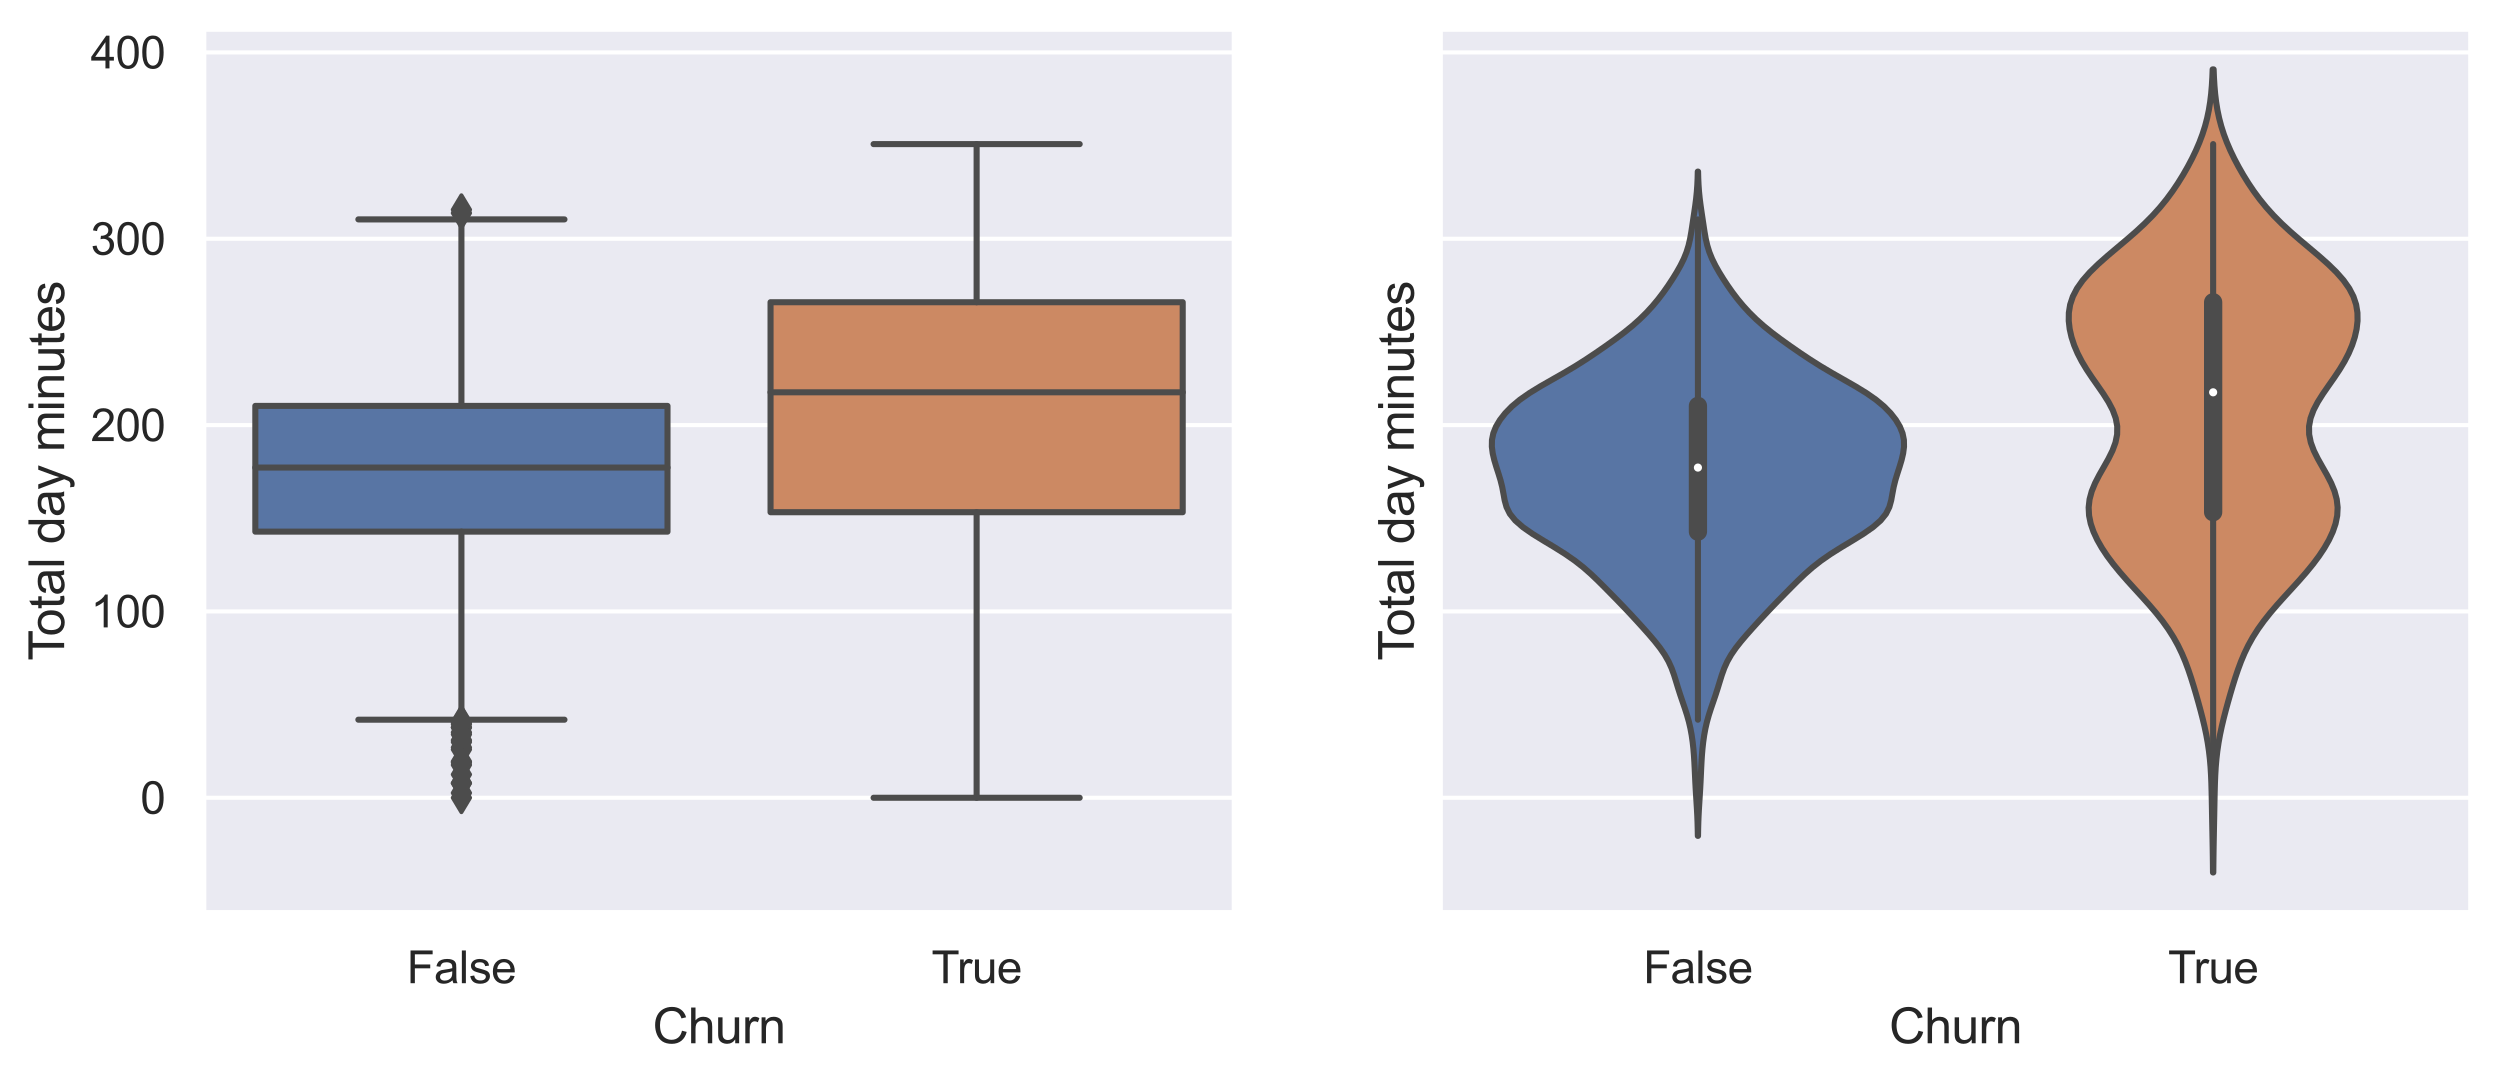 <?xml version="1.0" encoding="utf-8" standalone="no"?>
<!DOCTYPE svg PUBLIC "-//W3C//DTD SVG 1.1//EN"
  "http://www.w3.org/Graphics/SVG/1.1/DTD/svg11.dtd">
<svg xmlns:xlink="http://www.w3.org/1999/xlink" width="615.366pt" height="266.374pt" viewBox="0 0 615.366 266.374" xmlns="http://www.w3.org/2000/svg" version="1.1">
 <defs>
  <style type="text/css">*{stroke-linejoin: round; stroke-linecap: butt}</style>
 </defs>
 <g id="figure_1">
  <g id="patch_1">
   <path d="M 0 266.374 
L 615.366 266.374 
L 615.366 0 
L 0 0 
z
" style="fill: #ffffff"/>
  </g>
  <g id="axes_1">
   <g id="patch_2">
    <path d="M 50.166 224.64 
L 303.802 224.64 
L 303.802 7.2 
L 50.166 7.2 
z
" style="fill: #eaeaf2"/>
   </g>
   <g id="matplotlib.axis_1">
    <g id="xtick_1">
     <g id="text_1">
      <!-- False -->
      <g style="fill: #262626" transform="translate(100.127 242.014)scale(0.11 -0.11)">
       <defs>
        <path id="ArialMT-46" d="M 525 0 
L 525 4581 
L 3616 4581 
L 3616 4041 
L 1131 4041 
L 1131 2622 
L 3281 2622 
L 3281 2081 
L 1131 2081 
L 1131 0 
L 525 0 
z
" transform="scale(0.016)"/>
        <path id="ArialMT-61" d="M 2588 409 
Q 2275 144 1986 34 
Q 1697 -75 1366 -75 
Q 819 -75 525 192 
Q 231 459 231 875 
Q 231 1119 342 1320 
Q 453 1522 633 1644 
Q 813 1766 1038 1828 
Q 1203 1872 1538 1913 
Q 2219 1994 2541 2106 
Q 2544 2222 2544 2253 
Q 2544 2597 2384 2738 
Q 2169 2928 1744 2928 
Q 1347 2928 1158 2789 
Q 969 2650 878 2297 
L 328 2372 
Q 403 2725 575 2942 
Q 747 3159 1072 3276 
Q 1397 3394 1825 3394 
Q 2250 3394 2515 3294 
Q 2781 3194 2906 3042 
Q 3031 2891 3081 2659 
Q 3109 2516 3109 2141 
L 3109 1391 
Q 3109 606 3145 398 
Q 3181 191 3288 0 
L 2700 0 
Q 2613 175 2588 409 
z
M 2541 1666 
Q 2234 1541 1622 1453 
Q 1275 1403 1131 1340 
Q 988 1278 909 1158 
Q 831 1038 831 891 
Q 831 666 1001 516 
Q 1172 366 1500 366 
Q 1825 366 2078 508 
Q 2331 650 2450 897 
Q 2541 1088 2541 1459 
L 2541 1666 
z
" transform="scale(0.016)"/>
        <path id="ArialMT-6c" d="M 409 0 
L 409 4581 
L 972 4581 
L 972 0 
L 409 0 
z
" transform="scale(0.016)"/>
        <path id="ArialMT-73" d="M 197 991 
L 753 1078 
Q 800 744 1014 566 
Q 1228 388 1613 388 
Q 2000 388 2187 545 
Q 2375 703 2375 916 
Q 2375 1106 2209 1216 
Q 2094 1291 1634 1406 
Q 1016 1563 777 1677 
Q 538 1791 414 1992 
Q 291 2194 291 2438 
Q 291 2659 392 2848 
Q 494 3038 669 3163 
Q 800 3259 1026 3326 
Q 1253 3394 1513 3394 
Q 1903 3394 2198 3281 
Q 2494 3169 2634 2976 
Q 2775 2784 2828 2463 
L 2278 2388 
Q 2241 2644 2061 2787 
Q 1881 2931 1553 2931 
Q 1166 2931 1000 2803 
Q 834 2675 834 2503 
Q 834 2394 903 2306 
Q 972 2216 1119 2156 
Q 1203 2125 1616 2013 
Q 2213 1853 2448 1751 
Q 2684 1650 2818 1456 
Q 2953 1263 2953 975 
Q 2953 694 2789 445 
Q 2625 197 2315 61 
Q 2006 -75 1616 -75 
Q 969 -75 630 194 
Q 291 463 197 991 
z
" transform="scale(0.016)"/>
        <path id="ArialMT-65" d="M 2694 1069 
L 3275 997 
Q 3138 488 2766 206 
Q 2394 -75 1816 -75 
Q 1088 -75 661 373 
Q 234 822 234 1631 
Q 234 2469 665 2931 
Q 1097 3394 1784 3394 
Q 2450 3394 2872 2941 
Q 3294 2488 3294 1666 
Q 3294 1616 3291 1516 
L 816 1516 
Q 847 969 1125 678 
Q 1403 388 1819 388 
Q 2128 388 2347 550 
Q 2566 713 2694 1069 
z
M 847 1978 
L 2700 1978 
Q 2663 2397 2488 2606 
Q 2219 2931 1791 2931 
Q 1403 2931 1139 2672 
Q 875 2413 847 1978 
z
" transform="scale(0.016)"/>
       </defs>
       <use xlink:href="#ArialMT-46"/>
       <use xlink:href="#ArialMT-61" x="61.084"/>
       <use xlink:href="#ArialMT-6c" x="116.699"/>
       <use xlink:href="#ArialMT-73" x="138.916"/>
       <use xlink:href="#ArialMT-65" x="188.916"/>
      </g>
     </g>
    </g>
    <g id="xtick_2">
     <g id="text_2">
      <!-- True -->
      <g style="fill: #262626" transform="translate(229.292 242.014)scale(0.11 -0.11)">
       <defs>
        <path id="ArialMT-54" d="M 1659 0 
L 1659 4041 
L 150 4041 
L 150 4581 
L 3781 4581 
L 3781 4041 
L 2266 4041 
L 2266 0 
L 1659 0 
z
" transform="scale(0.016)"/>
        <path id="ArialMT-72" d="M 416 0 
L 416 3319 
L 922 3319 
L 922 2816 
Q 1116 3169 1280 3281 
Q 1444 3394 1641 3394 
Q 1925 3394 2219 3213 
L 2025 2691 
Q 1819 2813 1613 2813 
Q 1428 2813 1281 2702 
Q 1134 2591 1072 2394 
Q 978 2094 978 1738 
L 978 0 
L 416 0 
z
" transform="scale(0.016)"/>
        <path id="ArialMT-75" d="M 2597 0 
L 2597 488 
Q 2209 -75 1544 -75 
Q 1250 -75 995 37 
Q 741 150 617 320 
Q 494 491 444 738 
Q 409 903 409 1263 
L 409 3319 
L 972 3319 
L 972 1478 
Q 972 1038 1006 884 
Q 1059 663 1231 536 
Q 1403 409 1656 409 
Q 1909 409 2131 539 
Q 2353 669 2445 892 
Q 2538 1116 2538 1541 
L 2538 3319 
L 3100 3319 
L 3100 0 
L 2597 0 
z
" transform="scale(0.016)"/>
       </defs>
       <use xlink:href="#ArialMT-54"/>
       <use xlink:href="#ArialMT-72" x="57.334"/>
       <use xlink:href="#ArialMT-75" x="90.635"/>
       <use xlink:href="#ArialMT-65" x="146.25"/>
      </g>
     </g>
    </g>
    <g id="text_3">
     <!-- Churn -->
     <g style="fill: #262626" transform="translate(160.644 256.789)scale(0.12 -0.12)">
      <defs>
       <path id="ArialMT-43" d="M 3763 1606 
L 4369 1453 
Q 4178 706 3683 314 
Q 3188 -78 2472 -78 
Q 1731 -78 1267 223 
Q 803 525 561 1097 
Q 319 1669 319 2325 
Q 319 3041 592 3573 
Q 866 4106 1370 4382 
Q 1875 4659 2481 4659 
Q 3169 4659 3637 4309 
Q 4106 3959 4291 3325 
L 3694 3184 
Q 3534 3684 3231 3912 
Q 2928 4141 2469 4141 
Q 1941 4141 1586 3887 
Q 1231 3634 1087 3207 
Q 944 2781 944 2328 
Q 944 1744 1114 1308 
Q 1284 872 1643 656 
Q 2003 441 2422 441 
Q 2931 441 3284 734 
Q 3638 1028 3763 1606 
z
" transform="scale(0.016)"/>
       <path id="ArialMT-68" d="M 422 0 
L 422 4581 
L 984 4581 
L 984 2938 
Q 1378 3394 1978 3394 
Q 2347 3394 2619 3248 
Q 2891 3103 3008 2847 
Q 3125 2591 3125 2103 
L 3125 0 
L 2563 0 
L 2563 2103 
Q 2563 2525 2380 2717 
Q 2197 2909 1863 2909 
Q 1613 2909 1392 2779 
Q 1172 2650 1078 2428 
Q 984 2206 984 1816 
L 984 0 
L 422 0 
z
" transform="scale(0.016)"/>
       <path id="ArialMT-6e" d="M 422 0 
L 422 3319 
L 928 3319 
L 928 2847 
Q 1294 3394 1984 3394 
Q 2284 3394 2536 3286 
Q 2788 3178 2913 3003 
Q 3038 2828 3088 2588 
Q 3119 2431 3119 2041 
L 3119 0 
L 2556 0 
L 2556 2019 
Q 2556 2363 2490 2533 
Q 2425 2703 2258 2804 
Q 2091 2906 1866 2906 
Q 1506 2906 1245 2678 
Q 984 2450 984 1813 
L 984 0 
L 422 0 
z
" transform="scale(0.016)"/>
      </defs>
      <use xlink:href="#ArialMT-43"/>
      <use xlink:href="#ArialMT-68" x="72.217"/>
      <use xlink:href="#ArialMT-75" x="127.832"/>
      <use xlink:href="#ArialMT-72" x="183.447"/>
      <use xlink:href="#ArialMT-6e" x="216.748"/>
     </g>
    </g>
   </g>
   <g id="matplotlib.axis_2">
    <g id="ytick_1">
     <g id="line2d_1">
      <path d="M 50.166 196.367 
L 303.802 196.367 
" clip-path="url(#pb493142752)" style="fill: none; stroke: #ffffff; stroke-linecap: round"/>
     </g>
     <g id="text_4">
      <!-- 0 -->
      <g style="fill: #262626" transform="translate(34.549 200.304)scale(0.11 -0.11)">
       <defs>
        <path id="ArialMT-30" d="M 266 2259 
Q 266 3072 433 3567 
Q 600 4063 929 4331 
Q 1259 4600 1759 4600 
Q 2128 4600 2406 4451 
Q 2684 4303 2865 4023 
Q 3047 3744 3150 3342 
Q 3253 2941 3253 2259 
Q 3253 1453 3087 958 
Q 2922 463 2592 192 
Q 2263 -78 1759 -78 
Q 1097 -78 719 397 
Q 266 969 266 2259 
z
M 844 2259 
Q 844 1131 1108 757 
Q 1372 384 1759 384 
Q 2147 384 2411 759 
Q 2675 1134 2675 2259 
Q 2675 3391 2411 3762 
Q 2147 4134 1753 4134 
Q 1366 4134 1134 3806 
Q 844 3388 844 2259 
z
" transform="scale(0.016)"/>
       </defs>
       <use xlink:href="#ArialMT-30"/>
      </g>
     </g>
    </g>
    <g id="ytick_2">
     <g id="line2d_2">
      <path d="M 50.166 150.502 
L 303.802 150.502 
" clip-path="url(#pb493142752)" style="fill: none; stroke: #ffffff; stroke-linecap: round"/>
     </g>
     <g id="text_5">
      <!-- 100 -->
      <g style="fill: #262626" transform="translate(22.315 154.439)scale(0.11 -0.11)">
       <defs>
        <path id="ArialMT-31" d="M 2384 0 
L 1822 0 
L 1822 3584 
Q 1619 3391 1289 3197 
Q 959 3003 697 2906 
L 697 3450 
Q 1169 3672 1522 3987 
Q 1875 4303 2022 4600 
L 2384 4600 
L 2384 0 
z
" transform="scale(0.016)"/>
       </defs>
       <use xlink:href="#ArialMT-31"/>
       <use xlink:href="#ArialMT-30" x="55.615"/>
       <use xlink:href="#ArialMT-30" x="111.23"/>
      </g>
     </g>
    </g>
    <g id="ytick_3">
     <g id="line2d_3">
      <path d="M 50.166 104.637 
L 303.802 104.637 
" clip-path="url(#pb493142752)" style="fill: none; stroke: #ffffff; stroke-linecap: round"/>
     </g>
     <g id="text_6">
      <!-- 200 -->
      <g style="fill: #262626" transform="translate(22.315 108.574)scale(0.11 -0.11)">
       <defs>
        <path id="ArialMT-32" d="M 3222 541 
L 3222 0 
L 194 0 
Q 188 203 259 391 
Q 375 700 629 1000 
Q 884 1300 1366 1694 
Q 2113 2306 2375 2664 
Q 2638 3022 2638 3341 
Q 2638 3675 2398 3904 
Q 2159 4134 1775 4134 
Q 1369 4134 1125 3890 
Q 881 3647 878 3216 
L 300 3275 
Q 359 3922 746 4261 
Q 1134 4600 1788 4600 
Q 2447 4600 2831 4234 
Q 3216 3869 3216 3328 
Q 3216 3053 3103 2787 
Q 2991 2522 2730 2228 
Q 2469 1934 1863 1422 
Q 1356 997 1212 845 
Q 1069 694 975 541 
L 3222 541 
z
" transform="scale(0.016)"/>
       </defs>
       <use xlink:href="#ArialMT-32"/>
       <use xlink:href="#ArialMT-30" x="55.615"/>
       <use xlink:href="#ArialMT-30" x="111.23"/>
      </g>
     </g>
    </g>
    <g id="ytick_4">
     <g id="line2d_4">
      <path d="M 50.166 58.772 
L 303.802 58.772 
" clip-path="url(#pb493142752)" style="fill: none; stroke: #ffffff; stroke-linecap: round"/>
     </g>
     <g id="text_7">
      <!-- 300 -->
      <g style="fill: #262626" transform="translate(22.315 62.709)scale(0.11 -0.11)">
       <defs>
        <path id="ArialMT-33" d="M 269 1209 
L 831 1284 
Q 928 806 1161 595 
Q 1394 384 1728 384 
Q 2125 384 2398 659 
Q 2672 934 2672 1341 
Q 2672 1728 2419 1979 
Q 2166 2231 1775 2231 
Q 1616 2231 1378 2169 
L 1441 2663 
Q 1497 2656 1531 2656 
Q 1891 2656 2178 2843 
Q 2466 3031 2466 3422 
Q 2466 3731 2256 3934 
Q 2047 4138 1716 4138 
Q 1388 4138 1169 3931 
Q 950 3725 888 3313 
L 325 3413 
Q 428 3978 793 4289 
Q 1159 4600 1703 4600 
Q 2078 4600 2393 4439 
Q 2709 4278 2876 4000 
Q 3044 3722 3044 3409 
Q 3044 3113 2884 2869 
Q 2725 2625 2413 2481 
Q 2819 2388 3044 2092 
Q 3269 1797 3269 1353 
Q 3269 753 2831 336 
Q 2394 -81 1725 -81 
Q 1122 -81 723 278 
Q 325 638 269 1209 
z
" transform="scale(0.016)"/>
       </defs>
       <use xlink:href="#ArialMT-33"/>
       <use xlink:href="#ArialMT-30" x="55.615"/>
       <use xlink:href="#ArialMT-30" x="111.23"/>
      </g>
     </g>
    </g>
    <g id="ytick_5">
     <g id="line2d_5">
      <path d="M 50.166 12.907 
L 303.802 12.907 
" clip-path="url(#pb493142752)" style="fill: none; stroke: #ffffff; stroke-linecap: round"/>
     </g>
     <g id="text_8">
      <!-- 400 -->
      <g style="fill: #262626" transform="translate(22.315 16.844)scale(0.11 -0.11)">
       <defs>
        <path id="ArialMT-34" d="M 2069 0 
L 2069 1097 
L 81 1097 
L 81 1613 
L 2172 4581 
L 2631 4581 
L 2631 1613 
L 3250 1613 
L 3250 1097 
L 2631 1097 
L 2631 0 
L 2069 0 
z
M 2069 1613 
L 2069 3678 
L 634 1613 
L 2069 1613 
z
" transform="scale(0.016)"/>
       </defs>
       <use xlink:href="#ArialMT-34"/>
       <use xlink:href="#ArialMT-30" x="55.615"/>
       <use xlink:href="#ArialMT-30" x="111.23"/>
      </g>
     </g>
    </g>
    <g id="text_9">
     <!-- Total day minutes -->
     <g style="fill: #262626" transform="translate(15.789 162.605)rotate(-90)scale(0.12 -0.12)">
      <defs>
       <path id="ArialMT-6f" d="M 213 1659 
Q 213 2581 725 3025 
Q 1153 3394 1769 3394 
Q 2453 3394 2887 2945 
Q 3322 2497 3322 1706 
Q 3322 1066 3130 698 
Q 2938 331 2570 128 
Q 2203 -75 1769 -75 
Q 1072 -75 642 372 
Q 213 819 213 1659 
z
M 791 1659 
Q 791 1022 1069 705 
Q 1347 388 1769 388 
Q 2188 388 2466 706 
Q 2744 1025 2744 1678 
Q 2744 2294 2464 2611 
Q 2184 2928 1769 2928 
Q 1347 2928 1069 2612 
Q 791 2297 791 1659 
z
" transform="scale(0.016)"/>
       <path id="ArialMT-74" d="M 1650 503 
L 1731 6 
Q 1494 -44 1306 -44 
Q 1000 -44 831 53 
Q 663 150 594 308 
Q 525 466 525 972 
L 525 2881 
L 113 2881 
L 113 3319 
L 525 3319 
L 525 4141 
L 1084 4478 
L 1084 3319 
L 1650 3319 
L 1650 2881 
L 1084 2881 
L 1084 941 
Q 1084 700 1114 631 
Q 1144 563 1211 522 
Q 1278 481 1403 481 
Q 1497 481 1650 503 
z
" transform="scale(0.016)"/>
       <path id="ArialMT-20" transform="scale(0.016)"/>
       <path id="ArialMT-64" d="M 2575 0 
L 2575 419 
Q 2259 -75 1647 -75 
Q 1250 -75 917 144 
Q 584 363 401 755 
Q 219 1147 219 1656 
Q 219 2153 384 2558 
Q 550 2963 881 3178 
Q 1213 3394 1622 3394 
Q 1922 3394 2156 3267 
Q 2391 3141 2538 2938 
L 2538 4581 
L 3097 4581 
L 3097 0 
L 2575 0 
z
M 797 1656 
Q 797 1019 1065 703 
Q 1334 388 1700 388 
Q 2069 388 2326 689 
Q 2584 991 2584 1609 
Q 2584 2291 2321 2609 
Q 2059 2928 1675 2928 
Q 1300 2928 1048 2622 
Q 797 2316 797 1656 
z
" transform="scale(0.016)"/>
       <path id="ArialMT-79" d="M 397 -1278 
L 334 -750 
Q 519 -800 656 -800 
Q 844 -800 956 -737 
Q 1069 -675 1141 -563 
Q 1194 -478 1313 -144 
Q 1328 -97 1363 -6 
L 103 3319 
L 709 3319 
L 1400 1397 
Q 1534 1031 1641 628 
Q 1738 1016 1872 1384 
L 2581 3319 
L 3144 3319 
L 1881 -56 
Q 1678 -603 1566 -809 
Q 1416 -1088 1222 -1217 
Q 1028 -1347 759 -1347 
Q 597 -1347 397 -1278 
z
" transform="scale(0.016)"/>
       <path id="ArialMT-6d" d="M 422 0 
L 422 3319 
L 925 3319 
L 925 2853 
Q 1081 3097 1340 3245 
Q 1600 3394 1931 3394 
Q 2300 3394 2536 3241 
Q 2772 3088 2869 2813 
Q 3263 3394 3894 3394 
Q 4388 3394 4653 3120 
Q 4919 2847 4919 2278 
L 4919 0 
L 4359 0 
L 4359 2091 
Q 4359 2428 4304 2576 
Q 4250 2725 4106 2815 
Q 3963 2906 3769 2906 
Q 3419 2906 3187 2673 
Q 2956 2441 2956 1928 
L 2956 0 
L 2394 0 
L 2394 2156 
Q 2394 2531 2256 2718 
Q 2119 2906 1806 2906 
Q 1569 2906 1367 2781 
Q 1166 2656 1075 2415 
Q 984 2175 984 1722 
L 984 0 
L 422 0 
z
" transform="scale(0.016)"/>
       <path id="ArialMT-69" d="M 425 3934 
L 425 4581 
L 988 4581 
L 988 3934 
L 425 3934 
z
M 425 0 
L 425 3319 
L 988 3319 
L 988 0 
L 425 0 
z
" transform="scale(0.016)"/>
      </defs>
      <use xlink:href="#ArialMT-54"/>
      <use xlink:href="#ArialMT-6f" x="49.959"/>
      <use xlink:href="#ArialMT-74" x="105.574"/>
      <use xlink:href="#ArialMT-61" x="133.357"/>
      <use xlink:href="#ArialMT-6c" x="188.973"/>
      <use xlink:href="#ArialMT-20" x="211.189"/>
      <use xlink:href="#ArialMT-64" x="238.973"/>
      <use xlink:href="#ArialMT-61" x="294.588"/>
      <use xlink:href="#ArialMT-79" x="350.203"/>
      <use xlink:href="#ArialMT-20" x="400.203"/>
      <use xlink:href="#ArialMT-6d" x="427.986"/>
      <use xlink:href="#ArialMT-69" x="511.287"/>
      <use xlink:href="#ArialMT-6e" x="533.504"/>
      <use xlink:href="#ArialMT-75" x="589.119"/>
      <use xlink:href="#ArialMT-74" x="644.734"/>
      <use xlink:href="#ArialMT-65" x="672.518"/>
      <use xlink:href="#ArialMT-73" x="728.133"/>
     </g>
    </g>
   </g>
   <g id="patch_3">
    <path d="M 62.848 130.861 
L 164.302 130.861 
L 164.302 99.913 
L 62.848 99.913 
L 62.848 130.861 
z
" clip-path="url(#pb493142752)" style="fill: #5875a4; stroke: #4c4c4c; stroke-width: 1.5; stroke-linejoin: miter"/>
   </g>
   <g id="patch_4">
    <path d="M 189.666 126.079 
L 291.121 126.079 
L 291.121 74.389 
L 189.666 74.389 
L 189.666 126.079 
z
" clip-path="url(#pb493142752)" style="fill: #cc8963; stroke: #4c4c4c; stroke-width: 1.5; stroke-linejoin: miter"/>
   </g>
   <g id="line2d_6">
    <path d="M 113.575 130.861 
L 113.575 177.15 
" clip-path="url(#pb493142752)" style="fill: none; stroke: #4c4c4c; stroke-width: 1.5; stroke-linecap: round"/>
   </g>
   <g id="line2d_7">
    <path d="M 113.575 99.913 
L 113.575 54.002 
" clip-path="url(#pb493142752)" style="fill: none; stroke: #4c4c4c; stroke-width: 1.5; stroke-linecap: round"/>
   </g>
   <g id="line2d_8">
    <path d="M 88.212 177.15 
L 138.939 177.15 
" clip-path="url(#pb493142752)" style="fill: none; stroke: #4c4c4c; stroke-width: 1.5; stroke-linecap: round"/>
   </g>
   <g id="line2d_9">
    <path d="M 88.212 54.002 
L 138.939 54.002 
" clip-path="url(#pb493142752)" style="fill: none; stroke: #4c4c4c; stroke-width: 1.5; stroke-linecap: round"/>
   </g>
   <g id="line2d_10">
    <defs>
     <path id="m2efeab4a13" d="M -0 3.536 
L 2.121 0 
L -0 -3.536 
L -2.121 -0 
z
" style="stroke: #4c4c4c; stroke-linejoin: miter"/>
    </defs>
    <g clip-path="url(#pb493142752)">
     <use xlink:href="#m2efeab4a13" x="113.575" y="177.609" style="fill: #4c4c4c; stroke: #4c4c4c; stroke-linejoin: miter"/>
     <use xlink:href="#m2efeab4a13" x="113.575" y="182.195" style="fill: #4c4c4c; stroke: #4c4c4c; stroke-linejoin: miter"/>
     <use xlink:href="#m2efeab4a13" x="113.575" y="180.773" style="fill: #4c4c4c; stroke: #4c4c4c; stroke-linejoin: miter"/>
     <use xlink:href="#m2efeab4a13" x="113.575" y="190.634" style="fill: #4c4c4c; stroke: #4c4c4c; stroke-linejoin: miter"/>
     <use xlink:href="#m2efeab4a13" x="113.575" y="184.488" style="fill: #4c4c4c; stroke: #4c4c4c; stroke-linejoin: miter"/>
     <use xlink:href="#m2efeab4a13" x="113.575" y="180.269" style="fill: #4c4c4c; stroke: #4c4c4c; stroke-linejoin: miter"/>
     <use xlink:href="#m2efeab4a13" x="113.575" y="196.367" style="fill: #4c4c4c; stroke: #4c4c4c; stroke-linejoin: miter"/>
     <use xlink:href="#m2efeab4a13" x="113.575" y="178.251" style="fill: #4c4c4c; stroke: #4c4c4c; stroke-linejoin: miter"/>
     <use xlink:href="#m2efeab4a13" x="113.575" y="187.424" style="fill: #4c4c4c; stroke: #4c4c4c; stroke-linejoin: miter"/>
     <use xlink:href="#m2efeab4a13" x="113.575" y="179.03" style="fill: #4c4c4c; stroke: #4c4c4c; stroke-linejoin: miter"/>
     <use xlink:href="#m2efeab4a13" x="113.575" y="192.744" style="fill: #4c4c4c; stroke: #4c4c4c; stroke-linejoin: miter"/>
     <use xlink:href="#m2efeab4a13" x="113.575" y="183.984" style="fill: #4c4c4c; stroke: #4c4c4c; stroke-linejoin: miter"/>
     <use xlink:href="#m2efeab4a13" x="113.575" y="179.076" style="fill: #4c4c4c; stroke: #4c4c4c; stroke-linejoin: miter"/>
     <use xlink:href="#m2efeab4a13" x="113.575" y="188.295" style="fill: #4c4c4c; stroke: #4c4c4c; stroke-linejoin: miter"/>
     <use xlink:href="#m2efeab4a13" x="113.575" y="177.838" style="fill: #4c4c4c; stroke: #4c4c4c; stroke-linejoin: miter"/>
     <use xlink:href="#m2efeab4a13" x="113.575" y="195.175" style="fill: #4c4c4c; stroke: #4c4c4c; stroke-linejoin: miter"/>
     <use xlink:href="#m2efeab4a13" x="113.575" y="192.79" style="fill: #4c4c4c; stroke: #4c4c4c; stroke-linejoin: miter"/>
     <use xlink:href="#m2efeab4a13" x="113.575" y="187.699" style="fill: #4c4c4c; stroke: #4c4c4c; stroke-linejoin: miter"/>
     <use xlink:href="#m2efeab4a13" x="113.575" y="182.654" style="fill: #4c4c4c; stroke: #4c4c4c; stroke-linejoin: miter"/>
     <use xlink:href="#m2efeab4a13" x="113.575" y="51.617" style="fill: #4c4c4c; stroke: #4c4c4c; stroke-linejoin: miter"/>
     <use xlink:href="#m2efeab4a13" x="113.575" y="52.443" style="fill: #4c4c4c; stroke: #4c4c4c; stroke-linejoin: miter"/>
    </g>
   </g>
   <g id="line2d_11">
    <path d="M 240.393 126.079 
L 240.393 196.367 
" clip-path="url(#pb493142752)" style="fill: none; stroke: #4c4c4c; stroke-width: 1.5; stroke-linecap: round"/>
   </g>
   <g id="line2d_12">
    <path d="M 240.393 74.389 
L 240.393 35.473 
" clip-path="url(#pb493142752)" style="fill: none; stroke: #4c4c4c; stroke-width: 1.5; stroke-linecap: round"/>
   </g>
   <g id="line2d_13">
    <path d="M 215.03 196.367 
L 265.757 196.367 
" clip-path="url(#pb493142752)" style="fill: none; stroke: #4c4c4c; stroke-width: 1.5; stroke-linecap: round"/>
   </g>
   <g id="line2d_14">
    <path d="M 215.03 35.473 
L 265.757 35.473 
" clip-path="url(#pb493142752)" style="fill: none; stroke: #4c4c4c; stroke-width: 1.5; stroke-linecap: round"/>
   </g>
   <g id="line2d_15"/>
   <g id="line2d_16">
    <path d="M 62.848 115.094 
L 164.302 115.094 
" clip-path="url(#pb493142752)" style="fill: none; stroke: #4c4c4c; stroke-width: 1.5; stroke-linecap: round"/>
   </g>
   <g id="line2d_17">
    <path d="M 189.666 96.565 
L 291.121 96.565 
" clip-path="url(#pb493142752)" style="fill: none; stroke: #4c4c4c; stroke-width: 1.5; stroke-linecap: round"/>
   </g>
   <g id="patch_5">
    <path d="M 50.166 224.64 
L 50.166 7.2 
" style="fill: none; stroke: #ffffff; stroke-width: 1.25; stroke-linejoin: miter; stroke-linecap: square"/>
   </g>
   <g id="patch_6">
    <path d="M 303.802 224.64 
L 303.802 7.2 
" style="fill: none; stroke: #ffffff; stroke-width: 1.25; stroke-linejoin: miter; stroke-linecap: square"/>
   </g>
   <g id="patch_7">
    <path d="M 50.166 224.64 
L 303.802 224.64 
" style="fill: none; stroke: #ffffff; stroke-width: 1.25; stroke-linejoin: miter; stroke-linecap: square"/>
   </g>
   <g id="patch_8">
    <path d="M 50.166 7.2 
L 303.802 7.2 
" style="fill: none; stroke: #ffffff; stroke-width: 1.25; stroke-linejoin: miter; stroke-linecap: square"/>
   </g>
  </g>
  <g id="axes_2">
   <g id="patch_9">
    <path d="M 354.53 224.64 
L 608.166 224.64 
L 608.166 7.2 
L 354.53 7.2 
z
" style="fill: #eaeaf2"/>
   </g>
   <g id="matplotlib.axis_3">
    <g id="xtick_3">
     <g id="text_10">
      <!-- False -->
      <g style="fill: #262626" transform="translate(404.49 242.014)scale(0.11 -0.11)">
       <use xlink:href="#ArialMT-46"/>
       <use xlink:href="#ArialMT-61" x="61.084"/>
       <use xlink:href="#ArialMT-6c" x="116.699"/>
       <use xlink:href="#ArialMT-73" x="138.916"/>
       <use xlink:href="#ArialMT-65" x="188.916"/>
      </g>
     </g>
    </g>
    <g id="xtick_4">
     <g id="text_11">
      <!-- True -->
      <g style="fill: #262626" transform="translate(533.656 242.014)scale(0.11 -0.11)">
       <use xlink:href="#ArialMT-54"/>
       <use xlink:href="#ArialMT-72" x="57.334"/>
       <use xlink:href="#ArialMT-75" x="90.635"/>
       <use xlink:href="#ArialMT-65" x="146.25"/>
      </g>
     </g>
    </g>
    <g id="text_12">
     <!-- Churn -->
     <g style="fill: #262626" transform="translate(465.007 256.789)scale(0.12 -0.12)">
      <use xlink:href="#ArialMT-43"/>
      <use xlink:href="#ArialMT-68" x="72.217"/>
      <use xlink:href="#ArialMT-75" x="127.832"/>
      <use xlink:href="#ArialMT-72" x="183.447"/>
      <use xlink:href="#ArialMT-6e" x="216.748"/>
     </g>
    </g>
   </g>
   <g id="matplotlib.axis_4">
    <g id="ytick_6">
     <g id="line2d_18">
      <path d="M 354.53 196.367 
L 608.166 196.367 
" clip-path="url(#p135283be67)" style="fill: none; stroke: #ffffff; stroke-linecap: round"/>
     </g>
    </g>
    <g id="ytick_7">
     <g id="line2d_19">
      <path d="M 354.53 150.502 
L 608.166 150.502 
" clip-path="url(#p135283be67)" style="fill: none; stroke: #ffffff; stroke-linecap: round"/>
     </g>
    </g>
    <g id="ytick_8">
     <g id="line2d_20">
      <path d="M 354.53 104.637 
L 608.166 104.637 
" clip-path="url(#p135283be67)" style="fill: none; stroke: #ffffff; stroke-linecap: round"/>
     </g>
    </g>
    <g id="ytick_9">
     <g id="line2d_21">
      <path d="M 354.53 58.772 
L 608.166 58.772 
" clip-path="url(#p135283be67)" style="fill: none; stroke: #ffffff; stroke-linecap: round"/>
     </g>
    </g>
    <g id="ytick_10">
     <g id="line2d_22">
      <path d="M 354.53 12.907 
L 608.166 12.907 
" clip-path="url(#p135283be67)" style="fill: none; stroke: #ffffff; stroke-linecap: round"/>
     </g>
    </g>
    <g id="text_13">
     <!-- Total day minutes -->
     <g style="fill: #262626" transform="translate(348.004 162.605)rotate(-90)scale(0.12 -0.12)">
      <use xlink:href="#ArialMT-54"/>
      <use xlink:href="#ArialMT-6f" x="49.959"/>
      <use xlink:href="#ArialMT-74" x="105.574"/>
      <use xlink:href="#ArialMT-61" x="133.357"/>
      <use xlink:href="#ArialMT-6c" x="188.973"/>
      <use xlink:href="#ArialMT-20" x="211.189"/>
      <use xlink:href="#ArialMT-64" x="238.973"/>
      <use xlink:href="#ArialMT-61" x="294.588"/>
      <use xlink:href="#ArialMT-79" x="350.203"/>
      <use xlink:href="#ArialMT-20" x="400.203"/>
      <use xlink:href="#ArialMT-6d" x="427.986"/>
      <use xlink:href="#ArialMT-69" x="511.287"/>
      <use xlink:href="#ArialMT-6e" x="533.504"/>
      <use xlink:href="#ArialMT-75" x="589.119"/>
      <use xlink:href="#ArialMT-74" x="644.734"/>
      <use xlink:href="#ArialMT-65" x="672.518"/>
      <use xlink:href="#ArialMT-73" x="728.133"/>
     </g>
    </g>
   </g>
   <g id="PolyCollection_1">
    <defs>
     <path id="m226e38bb0d" d="M 417.963 -60.629 
L 417.915 -60.629 
L 417.888 -62.281 
L 417.844 -63.932 
L 417.779 -65.584 
L 417.692 -67.236 
L 417.591 -68.887 
L 417.485 -70.539 
L 417.385 -72.19 
L 417.297 -73.842 
L 417.219 -75.493 
L 417.144 -77.145 
L 417.06 -78.797 
L 416.956 -80.448 
L 416.819 -82.1 
L 416.638 -83.751 
L 416.402 -85.403 
L 416.098 -87.054 
L 415.717 -88.706 
L 415.254 -90.358 
L 414.724 -92.009 
L 414.158 -93.661 
L 413.596 -95.312 
L 413.066 -96.964 
L 412.563 -98.615 
L 412.048 -100.267 
L 411.45 -101.919 
L 410.702 -103.57 
L 409.76 -105.222 
L 408.62 -106.873 
L 407.32 -108.525 
L 405.912 -110.176 
L 404.445 -111.828 
L 402.946 -113.48 
L 401.42 -115.131 
L 399.861 -116.783 
L 398.271 -118.434 
L 396.657 -120.086 
L 395.029 -121.737 
L 393.374 -123.389 
L 391.648 -125.04 
L 389.773 -126.692 
L 387.67 -128.344 
L 385.293 -129.995 
L 382.67 -131.647 
L 379.922 -133.298 
L 377.248 -134.95 
L 374.873 -136.601 
L 372.98 -138.253 
L 371.647 -139.905 
L 370.828 -141.556 
L 370.37 -143.208 
L 370.07 -144.859 
L 369.758 -146.511 
L 369.347 -148.162 
L 368.844 -149.814 
L 368.309 -151.466 
L 367.816 -153.117 
L 367.428 -154.769 
L 367.212 -156.42 
L 367.24 -158.072 
L 367.575 -159.723 
L 368.24 -161.375 
L 369.225 -163.027 
L 370.517 -164.678 
L 372.133 -166.33 
L 374.113 -167.981 
L 376.479 -169.633 
L 379.176 -171.284 
L 382.065 -172.936 
L 384.969 -174.588 
L 387.749 -176.239 
L 390.361 -177.891 
L 392.835 -179.542 
L 395.221 -181.194 
L 397.53 -182.845 
L 399.729 -184.497 
L 401.772 -186.149 
L 403.629 -187.8 
L 405.304 -189.452 
L 406.815 -191.103 
L 408.187 -192.755 
L 409.442 -194.406 
L 410.605 -196.058 
L 411.694 -197.71 
L 412.714 -199.361 
L 413.648 -201.013 
L 414.462 -202.664 
L 415.129 -204.316 
L 415.64 -205.967 
L 416.018 -207.619 
L 416.31 -209.27 
L 416.562 -210.922 
L 416.807 -212.574 
L 417.054 -214.225 
L 417.293 -215.877 
L 417.503 -217.528 
L 417.669 -219.18 
L 417.787 -220.831 
L 417.861 -222.483 
L 417.903 -224.135 
L 417.974 -224.135 
L 417.974 -224.135 
L 418.016 -222.483 
L 418.091 -220.831 
L 418.208 -219.18 
L 418.375 -217.528 
L 418.585 -215.877 
L 418.823 -214.225 
L 419.07 -212.574 
L 419.316 -210.922 
L 419.568 -209.27 
L 419.859 -207.619 
L 420.238 -205.967 
L 420.749 -204.316 
L 421.415 -202.664 
L 422.23 -201.013 
L 423.164 -199.361 
L 424.184 -197.71 
L 425.273 -196.058 
L 426.435 -194.406 
L 427.691 -192.755 
L 429.063 -191.103 
L 430.574 -189.452 
L 432.248 -187.8 
L 434.106 -186.149 
L 436.148 -184.497 
L 438.348 -182.845 
L 440.657 -181.194 
L 443.042 -179.542 
L 445.517 -177.891 
L 448.128 -176.239 
L 450.909 -174.588 
L 453.812 -172.936 
L 456.702 -171.284 
L 459.399 -169.633 
L 461.764 -167.981 
L 463.745 -166.33 
L 465.36 -164.678 
L 466.653 -163.027 
L 467.638 -161.375 
L 468.303 -159.723 
L 468.637 -158.072 
L 468.666 -156.42 
L 468.45 -154.769 
L 468.062 -153.117 
L 467.568 -151.466 
L 467.034 -149.814 
L 466.53 -148.162 
L 466.12 -146.511 
L 465.808 -144.859 
L 465.508 -143.208 
L 465.049 -141.556 
L 464.231 -139.905 
L 462.898 -138.253 
L 461.004 -136.601 
L 458.63 -134.95 
L 455.956 -133.298 
L 453.208 -131.647 
L 450.585 -129.995 
L 448.208 -128.344 
L 446.105 -126.692 
L 444.23 -125.04 
L 442.503 -123.389 
L 440.849 -121.737 
L 439.221 -120.086 
L 437.607 -118.434 
L 436.016 -116.783 
L 434.458 -115.131 
L 432.931 -113.48 
L 431.432 -111.828 
L 429.966 -110.176 
L 428.558 -108.525 
L 427.257 -106.873 
L 426.118 -105.222 
L 425.175 -103.57 
L 424.427 -101.919 
L 423.83 -100.267 
L 423.314 -98.615 
L 422.812 -96.964 
L 422.282 -95.312 
L 421.719 -93.661 
L 421.153 -92.009 
L 420.623 -90.358 
L 420.161 -88.706 
L 419.779 -87.054 
L 419.476 -85.403 
L 419.24 -83.751 
L 419.059 -82.1 
L 418.921 -80.448 
L 418.817 -78.797 
L 418.734 -77.145 
L 418.659 -75.493 
L 418.581 -73.842 
L 418.492 -72.19 
L 418.392 -70.539 
L 418.287 -68.887 
L 418.185 -67.236 
L 418.099 -65.584 
L 418.033 -63.932 
L 417.989 -62.281 
L 417.963 -60.629 
z
" style="stroke: #4c4c4c; stroke-width: 1.5"/>
    </defs>
    <g clip-path="url(#p135283be67)">
     <use xlink:href="#m226e38bb0d" x="0" y="266.374" style="fill: #5875a4; stroke: #4c4c4c; stroke-width: 1.5"/>
    </g>
   </g>
   <g id="PolyCollection_2">
    <defs>
     <path id="m9ab8c8125e" d="M 544.794 -51.618 
L 544.72 -51.618 
L 544.701 -53.615 
L 544.676 -55.611 
L 544.646 -57.608 
L 544.61 -59.605 
L 544.572 -61.601 
L 544.532 -63.598 
L 544.493 -65.595 
L 544.456 -67.591 
L 544.418 -69.588 
L 544.375 -71.585 
L 544.319 -73.581 
L 544.238 -75.578 
L 544.119 -77.575 
L 543.949 -79.572 
L 543.719 -81.568 
L 543.422 -83.565 
L 543.059 -85.562 
L 542.634 -87.558 
L 542.158 -89.555 
L 541.642 -91.552 
L 541.097 -93.548 
L 540.53 -95.545 
L 539.94 -97.542 
L 539.318 -99.539 
L 538.647 -101.535 
L 537.905 -103.532 
L 537.065 -105.529 
L 536.101 -107.525 
L 534.991 -109.522 
L 533.721 -111.519 
L 532.288 -113.515 
L 530.704 -115.512 
L 528.997 -117.509 
L 527.206 -119.505 
L 525.38 -121.502 
L 523.571 -123.499 
L 521.829 -125.496 
L 520.196 -127.492 
L 518.703 -129.489 
L 517.375 -131.486 
L 516.236 -133.482 
L 515.308 -135.479 
L 514.624 -137.476 
L 514.215 -139.472 
L 514.113 -141.469 
L 514.337 -143.466 
L 514.878 -145.462 
L 515.7 -147.459 
L 516.729 -149.456 
L 517.865 -151.453 
L 518.987 -153.449 
L 519.975 -155.446 
L 520.716 -157.443 
L 521.125 -159.439 
L 521.151 -161.436 
L 520.782 -163.433 
L 520.044 -165.429 
L 518.999 -167.426 
L 517.736 -169.423 
L 516.355 -171.42 
L 514.956 -173.416 
L 513.624 -175.413 
L 512.422 -177.41 
L 511.389 -179.406 
L 510.543 -181.403 
L 509.89 -183.4 
L 509.44 -185.396 
L 509.212 -187.393 
L 509.238 -189.39 
L 509.56 -191.386 
L 510.223 -193.383 
L 511.255 -195.38 
L 512.663 -197.377 
L 514.419 -199.373 
L 516.466 -201.37 
L 518.72 -203.367 
L 521.082 -205.363 
L 523.455 -207.36 
L 525.752 -209.357 
L 527.91 -211.353 
L 529.892 -213.35 
L 531.69 -215.347 
L 533.312 -217.343 
L 534.781 -219.34 
L 536.124 -221.337 
L 537.361 -223.334 
L 538.504 -225.33 
L 539.558 -227.327 
L 540.518 -229.324 
L 541.376 -231.32 
L 542.126 -233.317 
L 542.762 -235.314 
L 543.286 -237.31 
L 543.705 -239.307 
L 544.027 -241.304 
L 544.267 -243.3 
L 544.439 -245.297 
L 544.557 -247.294 
L 544.636 -249.291 
L 544.878 -249.291 
L 544.878 -249.291 
L 544.957 -247.294 
L 545.075 -245.297 
L 545.247 -243.3 
L 545.487 -241.304 
L 545.809 -239.307 
L 546.228 -237.31 
L 546.752 -235.314 
L 547.388 -233.317 
L 548.138 -231.32 
L 548.996 -229.324 
L 549.956 -227.327 
L 551.01 -225.33 
L 552.153 -223.334 
L 553.39 -221.337 
L 554.733 -219.34 
L 556.202 -217.343 
L 557.825 -215.347 
L 559.622 -213.35 
L 561.604 -211.353 
L 563.762 -209.357 
L 566.059 -207.36 
L 568.432 -205.363 
L 570.794 -203.367 
L 573.048 -201.37 
L 575.095 -199.373 
L 576.851 -197.377 
L 578.259 -195.38 
L 579.291 -193.383 
L 579.954 -191.386 
L 580.276 -189.39 
L 580.302 -187.393 
L 580.074 -185.396 
L 579.624 -183.4 
L 578.971 -181.403 
L 578.125 -179.406 
L 577.092 -177.41 
L 575.891 -175.413 
L 574.558 -173.416 
L 573.159 -171.42 
L 571.778 -169.423 
L 570.515 -167.426 
L 569.47 -165.429 
L 568.733 -163.433 
L 568.363 -161.436 
L 568.389 -159.439 
L 568.798 -157.443 
L 569.539 -155.446 
L 570.527 -153.449 
L 571.649 -151.453 
L 572.785 -149.456 
L 573.814 -147.459 
L 574.636 -145.462 
L 575.177 -143.466 
L 575.401 -141.469 
L 575.299 -139.472 
L 574.89 -137.476 
L 574.206 -135.479 
L 573.278 -133.482 
L 572.139 -131.486 
L 570.811 -129.489 
L 569.318 -127.492 
L 567.685 -125.496 
L 565.943 -123.499 
L 564.134 -121.502 
L 562.308 -119.505 
L 560.517 -117.509 
L 558.81 -115.512 
L 557.226 -113.515 
L 555.793 -111.519 
L 554.523 -109.522 
L 553.413 -107.525 
L 552.449 -105.529 
L 551.609 -103.532 
L 550.867 -101.535 
L 550.196 -99.539 
L 549.574 -97.542 
L 548.984 -95.545 
L 548.417 -93.548 
L 547.872 -91.552 
L 547.356 -89.555 
L 546.88 -87.558 
L 546.455 -85.562 
L 546.092 -83.565 
L 545.795 -81.568 
L 545.565 -79.572 
L 545.395 -77.575 
L 545.276 -75.578 
L 545.195 -73.581 
L 545.139 -71.585 
L 545.096 -69.588 
L 545.058 -67.591 
L 545.021 -65.595 
L 544.982 -63.598 
L 544.942 -61.601 
L 544.904 -59.605 
L 544.868 -57.608 
L 544.838 -55.611 
L 544.813 -53.615 
L 544.794 -51.618 
z
" style="stroke: #4c4c4c; stroke-width: 1.5"/>
    </defs>
    <g clip-path="url(#p135283be67)">
     <use xlink:href="#m9ab8c8125e" x="0" y="266.374" style="fill: #cc8963; stroke: #4c4c4c; stroke-width: 1.5"/>
    </g>
   </g>
   <g id="line2d_23">
    <path d="M 417.939 177.15 
L 417.939 54.002 
" clip-path="url(#p135283be67)" style="fill: none; stroke: #4c4c4c; stroke-width: 1.5; stroke-linecap: round"/>
   </g>
   <g id="line2d_24">
    <path d="M 417.939 130.861 
L 417.939 99.913 
" clip-path="url(#p135283be67)" style="fill: none; stroke: #4c4c4c; stroke-width: 4.5; stroke-linecap: round"/>
   </g>
   <g id="line2d_25">
    <path d="M 544.757 196.367 
L 544.757 35.473 
" clip-path="url(#p135283be67)" style="fill: none; stroke: #4c4c4c; stroke-width: 1.5; stroke-linecap: round"/>
   </g>
   <g id="line2d_26">
    <path d="M 544.757 126.079 
L 544.757 74.389 
" clip-path="url(#p135283be67)" style="fill: none; stroke: #4c4c4c; stroke-width: 4.5; stroke-linecap: round"/>
   </g>
   <g id="patch_10">
    <path d="M 354.53 224.64 
L 354.53 7.2 
" style="fill: none; stroke: #ffffff; stroke-width: 1.25; stroke-linejoin: miter; stroke-linecap: square"/>
   </g>
   <g id="patch_11">
    <path d="M 608.166 224.64 
L 608.166 7.2 
" style="fill: none; stroke: #ffffff; stroke-width: 1.25; stroke-linejoin: miter; stroke-linecap: square"/>
   </g>
   <g id="patch_12">
    <path d="M 354.53 224.64 
L 608.166 224.64 
" style="fill: none; stroke: #ffffff; stroke-width: 1.25; stroke-linejoin: miter; stroke-linecap: square"/>
   </g>
   <g id="patch_13">
    <path d="M 354.53 7.2 
L 608.166 7.2 
" style="fill: none; stroke: #ffffff; stroke-width: 1.25; stroke-linejoin: miter; stroke-linecap: square"/>
   </g>
   <g id="PathCollection_1">
    <defs>
     <path id="m51be6c4b74" d="M 0 1.5 
C 0.398 1.5 0.779 1.342 1.061 1.061 
C 1.342 0.779 1.5 0.398 1.5 0 
C 1.5 -0.398 1.342 -0.779 1.061 -1.061 
C 0.779 -1.342 0.398 -1.5 0 -1.5 
C -0.398 -1.5 -0.779 -1.342 -1.061 -1.061 
C -1.342 -0.779 -1.5 -0.398 -1.5 0 
C -1.5 0.398 -1.342 0.779 -1.061 1.061 
C -0.779 1.342 -0.398 1.5 0 1.5 
z
" style="stroke: #4c4c4c"/>
    </defs>
    <g clip-path="url(#p135283be67)">
     <use xlink:href="#m51be6c4b74" x="417.939" y="115.094" style="fill: #ffffff; stroke: #4c4c4c"/>
    </g>
   </g>
   <g id="PathCollection_2">
    <g clip-path="url(#p135283be67)">
     <use xlink:href="#m51be6c4b74" x="544.757" y="96.565" style="fill: #ffffff; stroke: #4c4c4c"/>
    </g>
   </g>
  </g>
 </g>
 <defs>
  <clipPath id="pb493142752">
   <rect x="50.166" y="7.2" width="253.636" height="217.44"/>
  </clipPath>
  <clipPath id="p135283be67">
   <rect x="354.53" y="7.2" width="253.636" height="217.44"/>
  </clipPath>
 </defs>
</svg>
